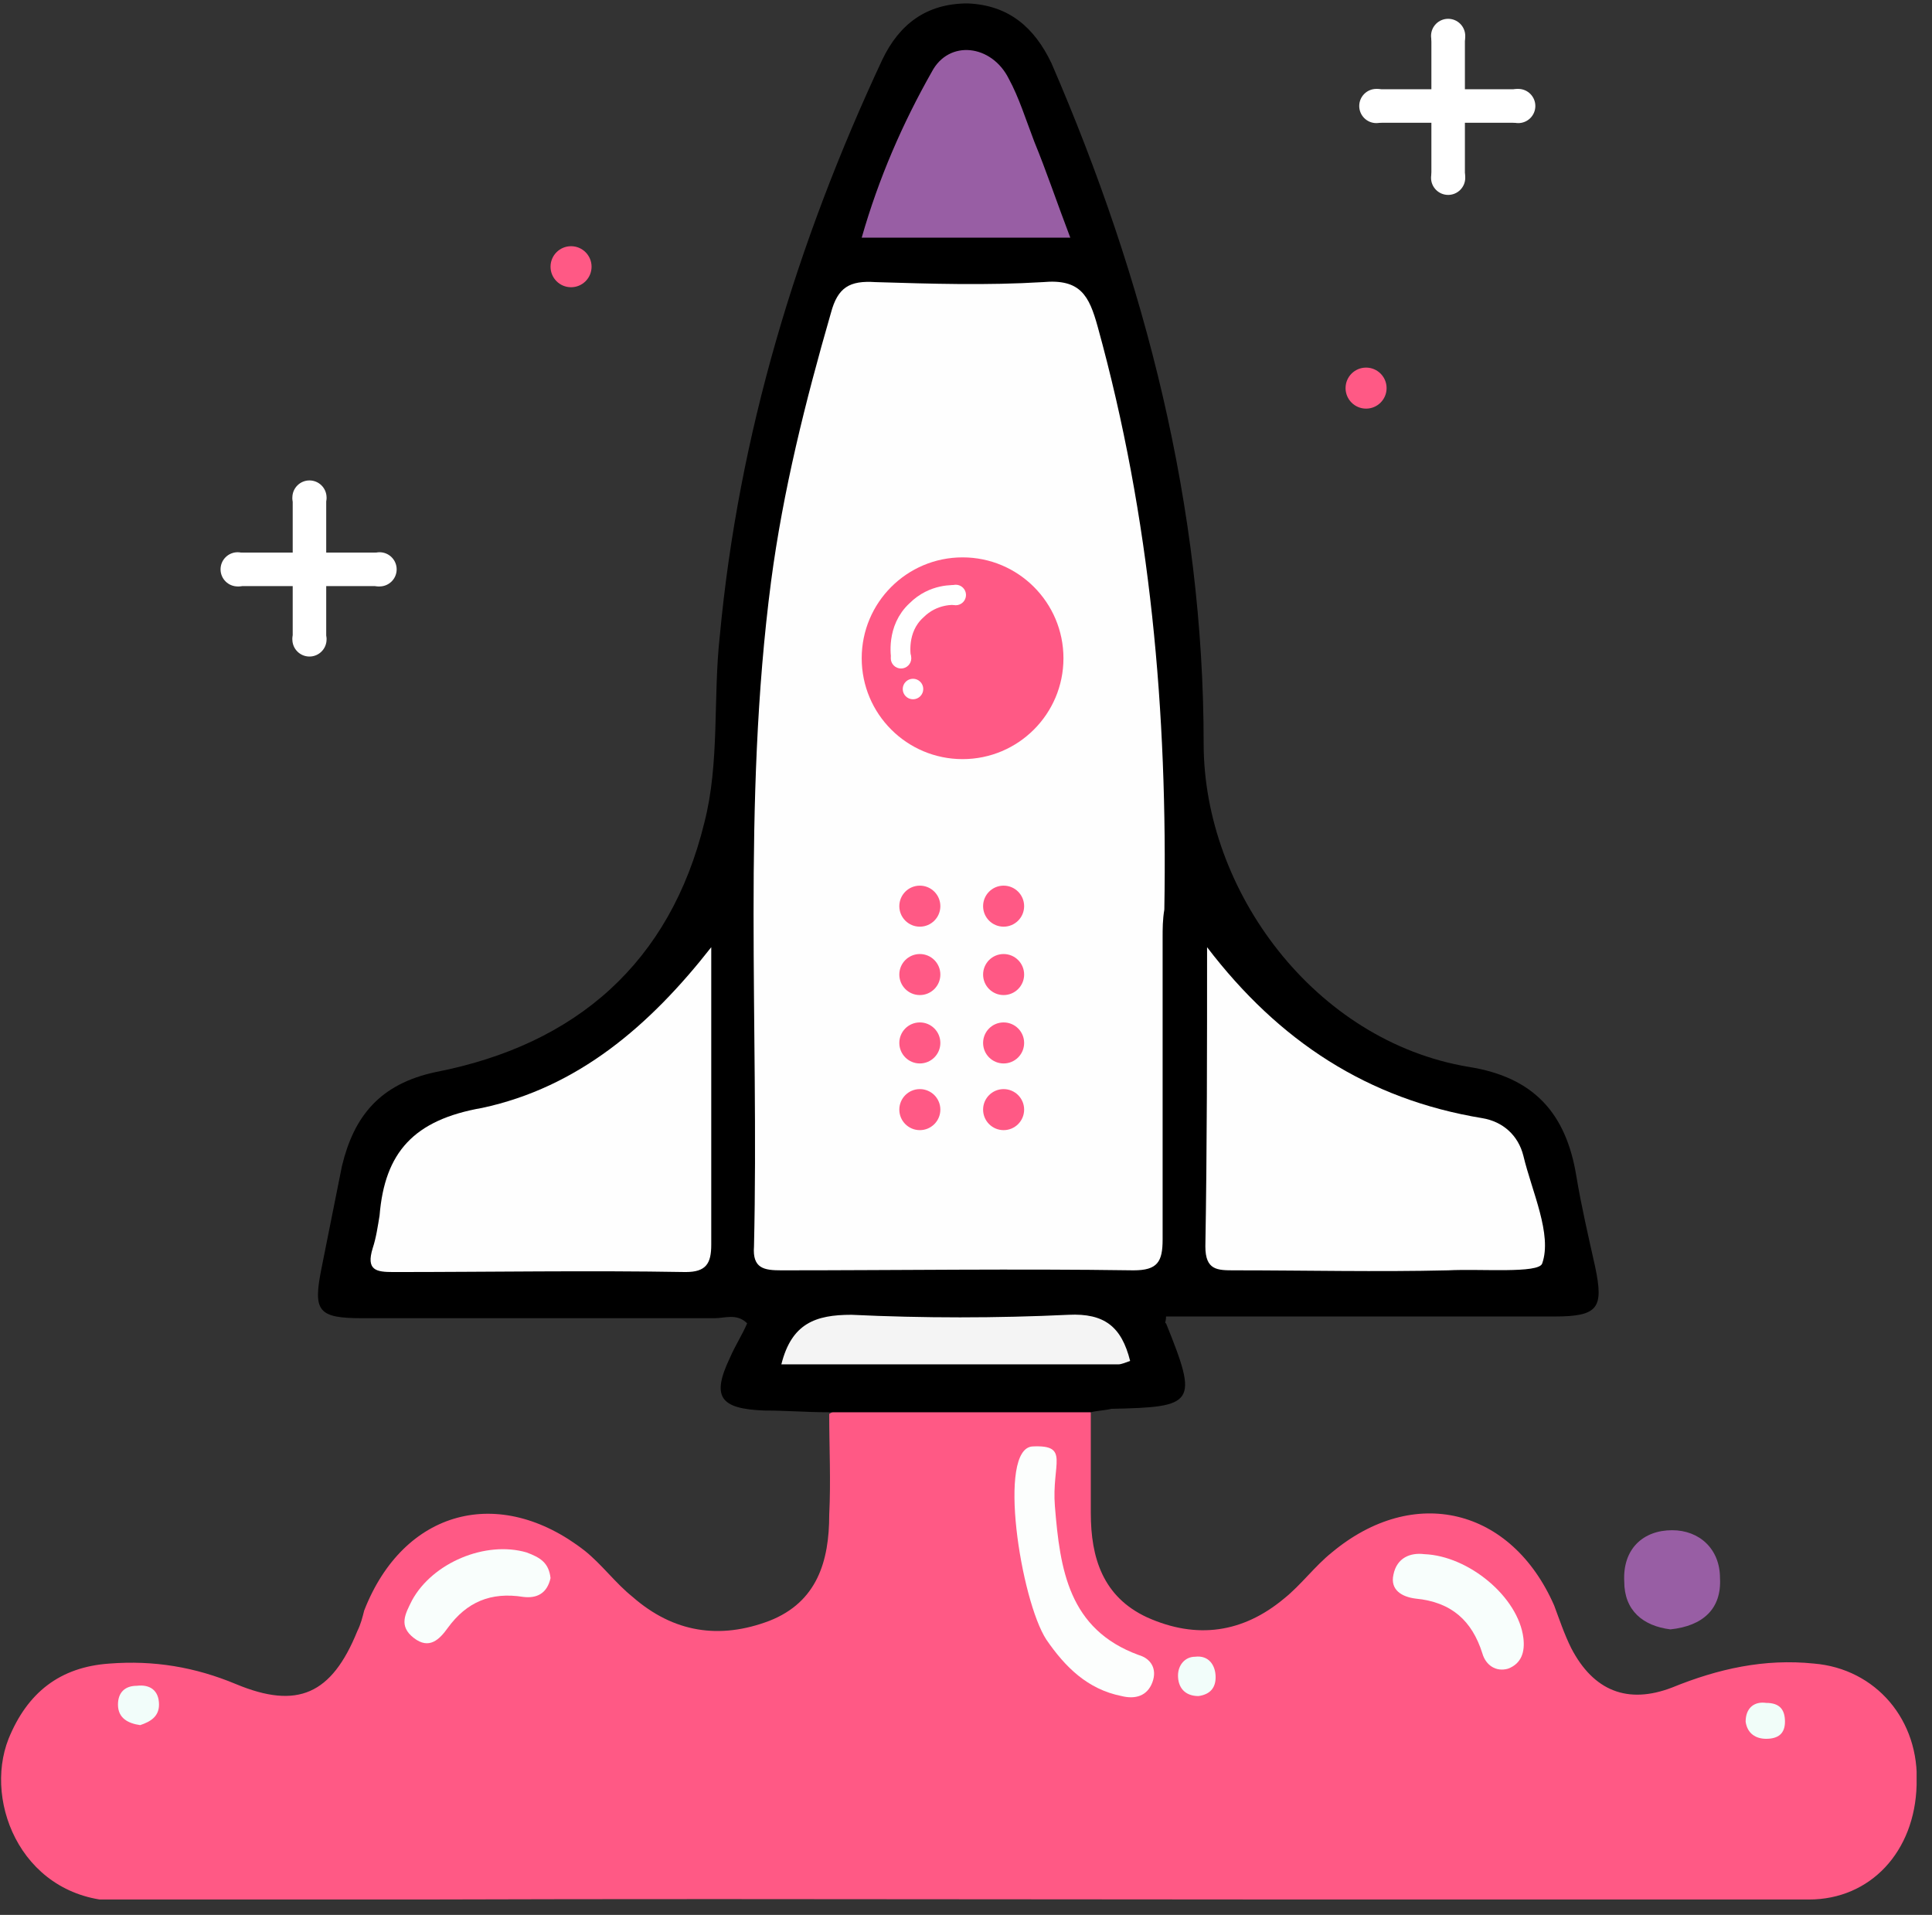 <svg width="113" height="112" viewBox="0 0 113 112" fill="none" xmlns="http://www.w3.org/2000/svg">
<rect x="0" y="0" width="113" height="112" fill="#333333" stroke="none"/>
<g clip-path="url(#clip0)">
<path d="M63.8 82.6C63.8 84.6 63.8 86.5 63.8 88.5C63.8 91.1 64.5 93.4 67.1 94.6C70 95.9 72.7 95.5 75.1 93.5C76.1 92.7 76.9 91.6 77.9 90.8C82.7 86.8 88.4 88.2 90.9 93.9C91.2 94.7 91.5 95.6 91.9 96.4C93.2 98.9 95.2 99.7 97.8 98.7C100.5 97.6 103.2 97 106.1 97.3C109.7 97.6 112.3 100.6 112.1 104.4C112 108.3 109.4 111.1 105.8 111.1C96.1 111.2 86.4 111.1 76.7 111.1C53.5 111.1 30.3 111 7.1 111.2C1.4 111.2 -1 105.5 0.5 101.7C1.6 99 3.5 97.5 6.4 97.3C9 97.1 11.4 97.5 13.8 98.5C17.4 100 19.4 99.1 20.9 95.4C21.1 95 21.2 94.6 21.3 94.2C23.6 88.3 29.2 86.8 34.2 90.7C35.2 91.5 36 92.6 37 93.4C39.4 95.5 42.1 95.9 45 94.8C47.8 93.7 48.5 91.3 48.5 88.6C48.6 86.6 48.5 84.7 48.5 82.7C50.6 81.3 61.5 81.3 63.8 82.6Z" fill="#FF5985"/>
<path d="M63.8 82.6C58.7 82.6 53.5 82.6 48.4 82.6C47.2 82.6 46 82.5 44.7 82.5C42.1 82.4 41.6 81.7 42.7 79.4C43 78.7 43.4 78.1 43.7 77.4C43.1 76.8 42.4 77.1 41.8 77.1C34.9 77.1 28.1 77.1 21.2 77.1C18.6 77.1 18.3 76.7 18.8 74.2C19.2 72.2 19.6 70.2 20 68.2C20.7 65.3 22.2 63.4 25.5 62.7C33.7 61.1 39.2 56.3 41.2 48.1C42.1 44.6 41.7 40.8 42.1 37.2C43.2 25.4 46.6 14.2 51.6 3.5C52.6 1.4 54.2 0.2 56.6 0.2C59 0.3 60.5 1.6 61.5 3.7C67 16.4 70.4 29.7 70.4 43.5C70.4 52.1 76.9 60.9 85.9 62.4C89.7 63 91.6 65.1 92.2 68.8C92.5 70.6 92.9 72.3 93.3 74.1C93.8 76.5 93.5 77 90.9 77C84.1 77 77.4 77 70.6 77C69.8 77 69 77 68.2 77C68.2 77.3 68.1 77.4 68.2 77.4C70.1 82.1 69.9 82.3 65 82.4C64.6 82.5 64.2 82.5 63.8 82.6Z" fill="black"/>
<path d="M97.7 95.3C96.1 95.1 95 94.2 95 92.5C94.9 90.6 96.1 89.5 97.8 89.5C99.4 89.5 100.6 90.6 100.6 92.3C100.7 94.1 99.6 95.1 97.7 95.3Z" fill="#985EA4"/>
<path d="M60.4 84.6C62.6 84.5 61.5 85.6 61.7 88.1C62 91.8 62.5 95.3 66.6 96.8C67.3 97 67.7 97.6 67.4 98.4C67.1 99.2 66.4 99.4 65.6 99.2C63.6 98.8 62.3 97.5 61.2 95.9C59.7 93.6 58.3 84.7 60.4 84.6Z" fill="#FCFEFD"/>
<path d="M83.3 90.9C85.9 91 88.8 93.4 89.1 95.8C89.2 96.6 89 97.3 88.2 97.6C87.5 97.8 86.9 97.4 86.7 96.7C86.1 94.8 84.9 93.7 82.8 93.5C82 93.4 81.3 93 81.5 92.1C81.7 91.1 82.5 90.8 83.3 90.9Z" fill="#F8FEFC"/>
<path d="M32.2 92.3C32 93.2 31.4 93.5 30.6 93.4C28.7 93.1 27.3 93.7 26.2 95.2C25.7 95.9 25.1 96.5 24.2 95.8C23.3 95.1 23.7 94.4 24.1 93.6C25.3 91.4 28.4 90.1 30.8 90.8C31.6 91.1 32.1 91.4 32.2 92.3Z" fill="#F9FEFC"/>
<path d="M70.1 99.2C69.3 99.2 68.9 98.7 68.9 98C68.9 97.4 69.3 96.9 69.9 96.9C70.7 96.8 71.1 97.4 71.1 98.1C71.1 98.7 70.8 99.1 70.1 99.2Z" fill="#F2FDFA"/>
<path d="M8.2 100.9C7.5 100.8 6.9 100.5 6.9 99.7C6.9 99 7.3 98.6 8 98.6C8.8 98.5 9.3 98.9 9.3 99.7C9.3 100.4 8.8 100.7 8.2 100.9Z" fill="#F2FDFA"/>
<path d="M104.4 100.7C104.4 101.4 104 101.7 103.3 101.7C102.7 101.7 102.2 101.4 102.1 100.7C102.1 99.9 102.6 99.5 103.3 99.6C104.1 99.6 104.4 100 104.4 100.7Z" fill="#F1FDF9"/>
<path d="M68 54.9C68 60.8 68 66.6 68 72.5C68 73.8 67.7 74.3 66.3 74.3C59.4 74.2 52.6 74.3 45.7 74.3C44.7 74.3 44 74.2 44.1 72.9C44.4 59.9 43.4 47 45.1 34C45.8 28.7 47.1 23.5 48.6 18.3C49 16.8 49.7 16.4 51.2 16.5C54.5 16.6 57.7 16.7 61 16.5C63.2 16.3 63.7 17.3 64.2 19.1C67.3 30.3 68.3 41.7 68.1 53.2C68 53.8 68 54.3 68 54.9Z" fill="#FEFEFE"/>
<path d="M70.6 55.4C74.8 60.9 80 64.3 86.7 65.4C87.9 65.6 88.8 66.4 89.1 67.6C89.6 69.7 90.8 72.2 90.2 73.9C90 74.5 86.6 74.2 84.7 74.3C80.5 74.4 76.4 74.3 72.2 74.3C71.2 74.3 70.5 74.3 70.5 72.9C70.6 67.1 70.6 61.2 70.6 55.4Z" fill="#FEFEFE"/>
<path d="M41.6 55.4C41.6 61.2 41.6 67 41.6 72.8C41.6 73.9 41.3 74.4 40.1 74.4C34.4 74.3 28.7 74.4 23 74.4C22 74.4 21.4 74.3 21.8 73C22 72.4 22.1 71.7 22.2 71.1C22.5 67.4 24.2 65.5 28.2 64.8C33.8 63.6 38 60 41.6 55.4Z" fill="#FEFEFE"/>
<path d="M62.6 13.9C58.4 13.9 54.5 13.9 50.4 13.9C51.4 10.4 52.8 7.2 54.5 4.2C55.5 2.3 58 2.6 59 4.6C59.6 5.7 60 7 60.5 8.3C61.2 10 61.8 11.8 62.6 13.9Z" fill="#985EA4"/>
<path d="M45.7 79.8C46.3 77.4 47.7 76.9 49.8 76.9C54 77.1 58.3 77.1 62.5 76.9C64.6 76.8 65.6 77.6 66.1 79.6C65.8 79.7 65.6 79.8 65.4 79.8C58.9 79.8 52.4 79.8 45.7 79.8Z" fill="#F4F4F4"/>
<path d="M18.1 29.1V37.4" stroke="white" stroke-width="1.96" stroke-miterlimit="10"/>
<path d="M18.1 30.1C18.652 30.1 19.1 29.652 19.1 29.1C19.1 28.548 18.652 28.1 18.1 28.1C17.548 28.1 17.1 28.548 17.1 29.1C17.1 29.652 17.548 30.1 18.1 30.1Z" fill="white"/>
<path d="M18.1 38.4C18.652 38.4 19.1 37.952 19.1 37.4C19.1 36.848 18.652 36.4 18.1 36.4C17.548 36.4 17.1 36.848 17.1 37.4C17.1 37.952 17.548 38.4 18.1 38.4Z" fill="white"/>
<path d="M13.9 33.3H22.2" stroke="white" stroke-width="1.96" stroke-miterlimit="10"/>
<path d="M13.9 34.3C14.452 34.3 14.9 33.852 14.9 33.3C14.9 32.748 14.452 32.3 13.9 32.3C13.348 32.3 12.9 32.748 12.9 33.3C12.9 33.852 13.348 34.3 13.9 34.3Z" fill="white"/>
<path d="M22.2 34.3C22.752 34.3 23.2 33.852 23.2 33.3C23.2 32.748 22.752 32.3 22.2 32.3C21.647 32.3 21.2 32.748 21.2 33.3C21.2 33.852 21.647 34.3 22.2 34.3Z" fill="white"/>
<path d="M84.7 2.1V10.4" stroke="white" stroke-width="1.96" stroke-miterlimit="10"/>
<path d="M84.7 3.1C85.252 3.1 85.7 2.652 85.7 2.1C85.7 1.548 85.252 1.1 84.7 1.1C84.148 1.1 83.7 1.548 83.7 2.1C83.7 2.652 84.148 3.1 84.7 3.1Z" fill="white"/>
<path d="M84.7 11.4C85.252 11.4 85.7 10.952 85.7 10.4C85.7 9.848 85.252 9.4 84.7 9.4C84.148 9.4 83.7 9.848 83.7 10.4C83.7 10.952 84.148 11.4 84.7 11.4Z" fill="white"/>
<path d="M80.5 6.2H88.8" stroke="white" stroke-width="1.96" stroke-miterlimit="10"/>
<path d="M80.5 7.2C81.052 7.2 81.5 6.752 81.5 6.2C81.5 5.648 81.052 5.2 80.5 5.2C79.948 5.2 79.5 5.648 79.5 6.2C79.5 6.752 79.948 7.2 80.5 7.2Z" fill="white"/>
<path d="M88.8 7.2C89.352 7.2 89.8 6.752 89.8 6.2C89.8 5.648 89.352 5.2 88.8 5.2C88.248 5.2 87.8 5.648 87.8 6.2C87.8 6.752 88.248 7.2 88.8 7.2Z" fill="white"/>
<path d="M33.4 16.8C34.063 16.8 34.6 16.263 34.6 15.6C34.6 14.937 34.063 14.4 33.4 14.4C32.737 14.4 32.2 14.937 32.2 15.6C32.2 16.263 32.737 16.8 33.4 16.8Z" fill="#FF5985"/>
<path d="M79.9 23.9C80.563 23.9 81.1 23.363 81.1 22.7C81.1 22.037 80.563 21.5 79.9 21.5C79.237 21.5 78.7 22.037 78.7 22.7C78.7 23.363 79.237 23.9 79.9 23.9Z" fill="#FF5985"/>
<path d="M56.3 44.4C59.558 44.4 62.2 41.758 62.2 38.5C62.2 35.241 59.558 32.6 56.3 32.6C53.041 32.6 50.4 35.241 50.4 38.5C50.4 41.758 53.041 44.4 56.3 44.4Z" fill="#FF5985"/>
<path d="M52.7 38.5C52.7 38.4 52.4 36.8 53.6 35.7C54.6 34.7 55.8 34.8 56 34.8" stroke="white" stroke-width="1.159" stroke-miterlimit="10"/>
<path d="M52.7 39.1C53.032 39.1 53.3 38.831 53.3 38.5C53.3 38.169 53.032 37.9 52.7 37.9C52.369 37.9 52.1 38.169 52.1 38.5C52.1 38.831 52.369 39.1 52.7 39.1Z" fill="white"/>
<path d="M55.9 35.4C56.231 35.4 56.5 35.131 56.5 34.8C56.5 34.469 56.231 34.2 55.9 34.2C55.568 34.2 55.3 34.469 55.3 34.8C55.3 35.131 55.568 35.4 55.9 35.4Z" fill="white"/>
<path d="M53.4 40.9C53.731 40.9 54 40.631 54 40.3C54 39.969 53.731 39.7 53.4 39.7C53.068 39.7 52.8 39.969 52.8 40.3C52.8 40.631 53.068 40.9 53.4 40.9Z" fill="white"/>
<path d="M53.8 54.2C54.463 54.2 55 53.663 55 53C55 52.337 54.463 51.8 53.8 51.8C53.137 51.8 52.6 52.337 52.6 53C52.6 53.663 53.137 54.2 53.8 54.2Z" fill="#FF5985"/>
<path d="M58.7 54.2C59.363 54.2 59.9 53.663 59.9 53C59.9 52.337 59.363 51.8 58.7 51.8C58.037 51.8 57.5 52.337 57.5 53C57.5 53.663 58.037 54.2 58.7 54.2Z" fill="#FF5985"/>
<path d="M53.8 58.2C54.463 58.2 55 57.663 55 57C55 56.337 54.463 55.8 53.8 55.8C53.137 55.8 52.6 56.337 52.6 57C52.6 57.663 53.137 58.2 53.8 58.2Z" fill="#FF5985"/>
<path d="M58.7 58.2C59.363 58.2 59.9 57.663 59.9 57C59.9 56.337 59.363 55.8 58.7 55.8C58.037 55.8 57.5 56.337 57.5 57C57.5 57.663 58.037 58.2 58.7 58.2Z" fill="#FF5985"/>
<path d="M53.8 62.2C54.463 62.2 55 61.663 55 61C55 60.337 54.463 59.8 53.8 59.8C53.137 59.8 52.6 60.337 52.6 61C52.6 61.663 53.137 62.2 53.8 62.2Z" fill="#FF5985"/>
<path d="M58.7 62.2C59.363 62.2 59.9 61.663 59.9 61C59.9 60.337 59.363 59.8 58.7 59.8C58.037 59.8 57.5 60.337 57.5 61C57.5 61.663 58.037 62.2 58.7 62.2Z" fill="#FF5985"/>
<path d="M53.8 66.1C54.463 66.1 55 65.563 55 64.9C55 64.237 54.463 63.7 53.8 63.7C53.137 63.7 52.6 64.237 52.6 64.9C52.6 65.563 53.137 66.1 53.8 66.1Z" fill="#FF5985"/>
<path d="M58.7 66.1C59.363 66.1 59.9 65.563 59.9 64.9C59.9 64.237 59.363 63.7 58.7 63.7C58.037 63.7 57.5 64.237 57.5 64.9C57.5 65.563 58.037 66.1 58.7 66.1Z" fill="#FF5985"/>
</g>
<defs>
<clipPath id="clip0">
<rect width="112.1" height="111.1" fill="white"/>
</clipPath>
</defs>
</svg>
